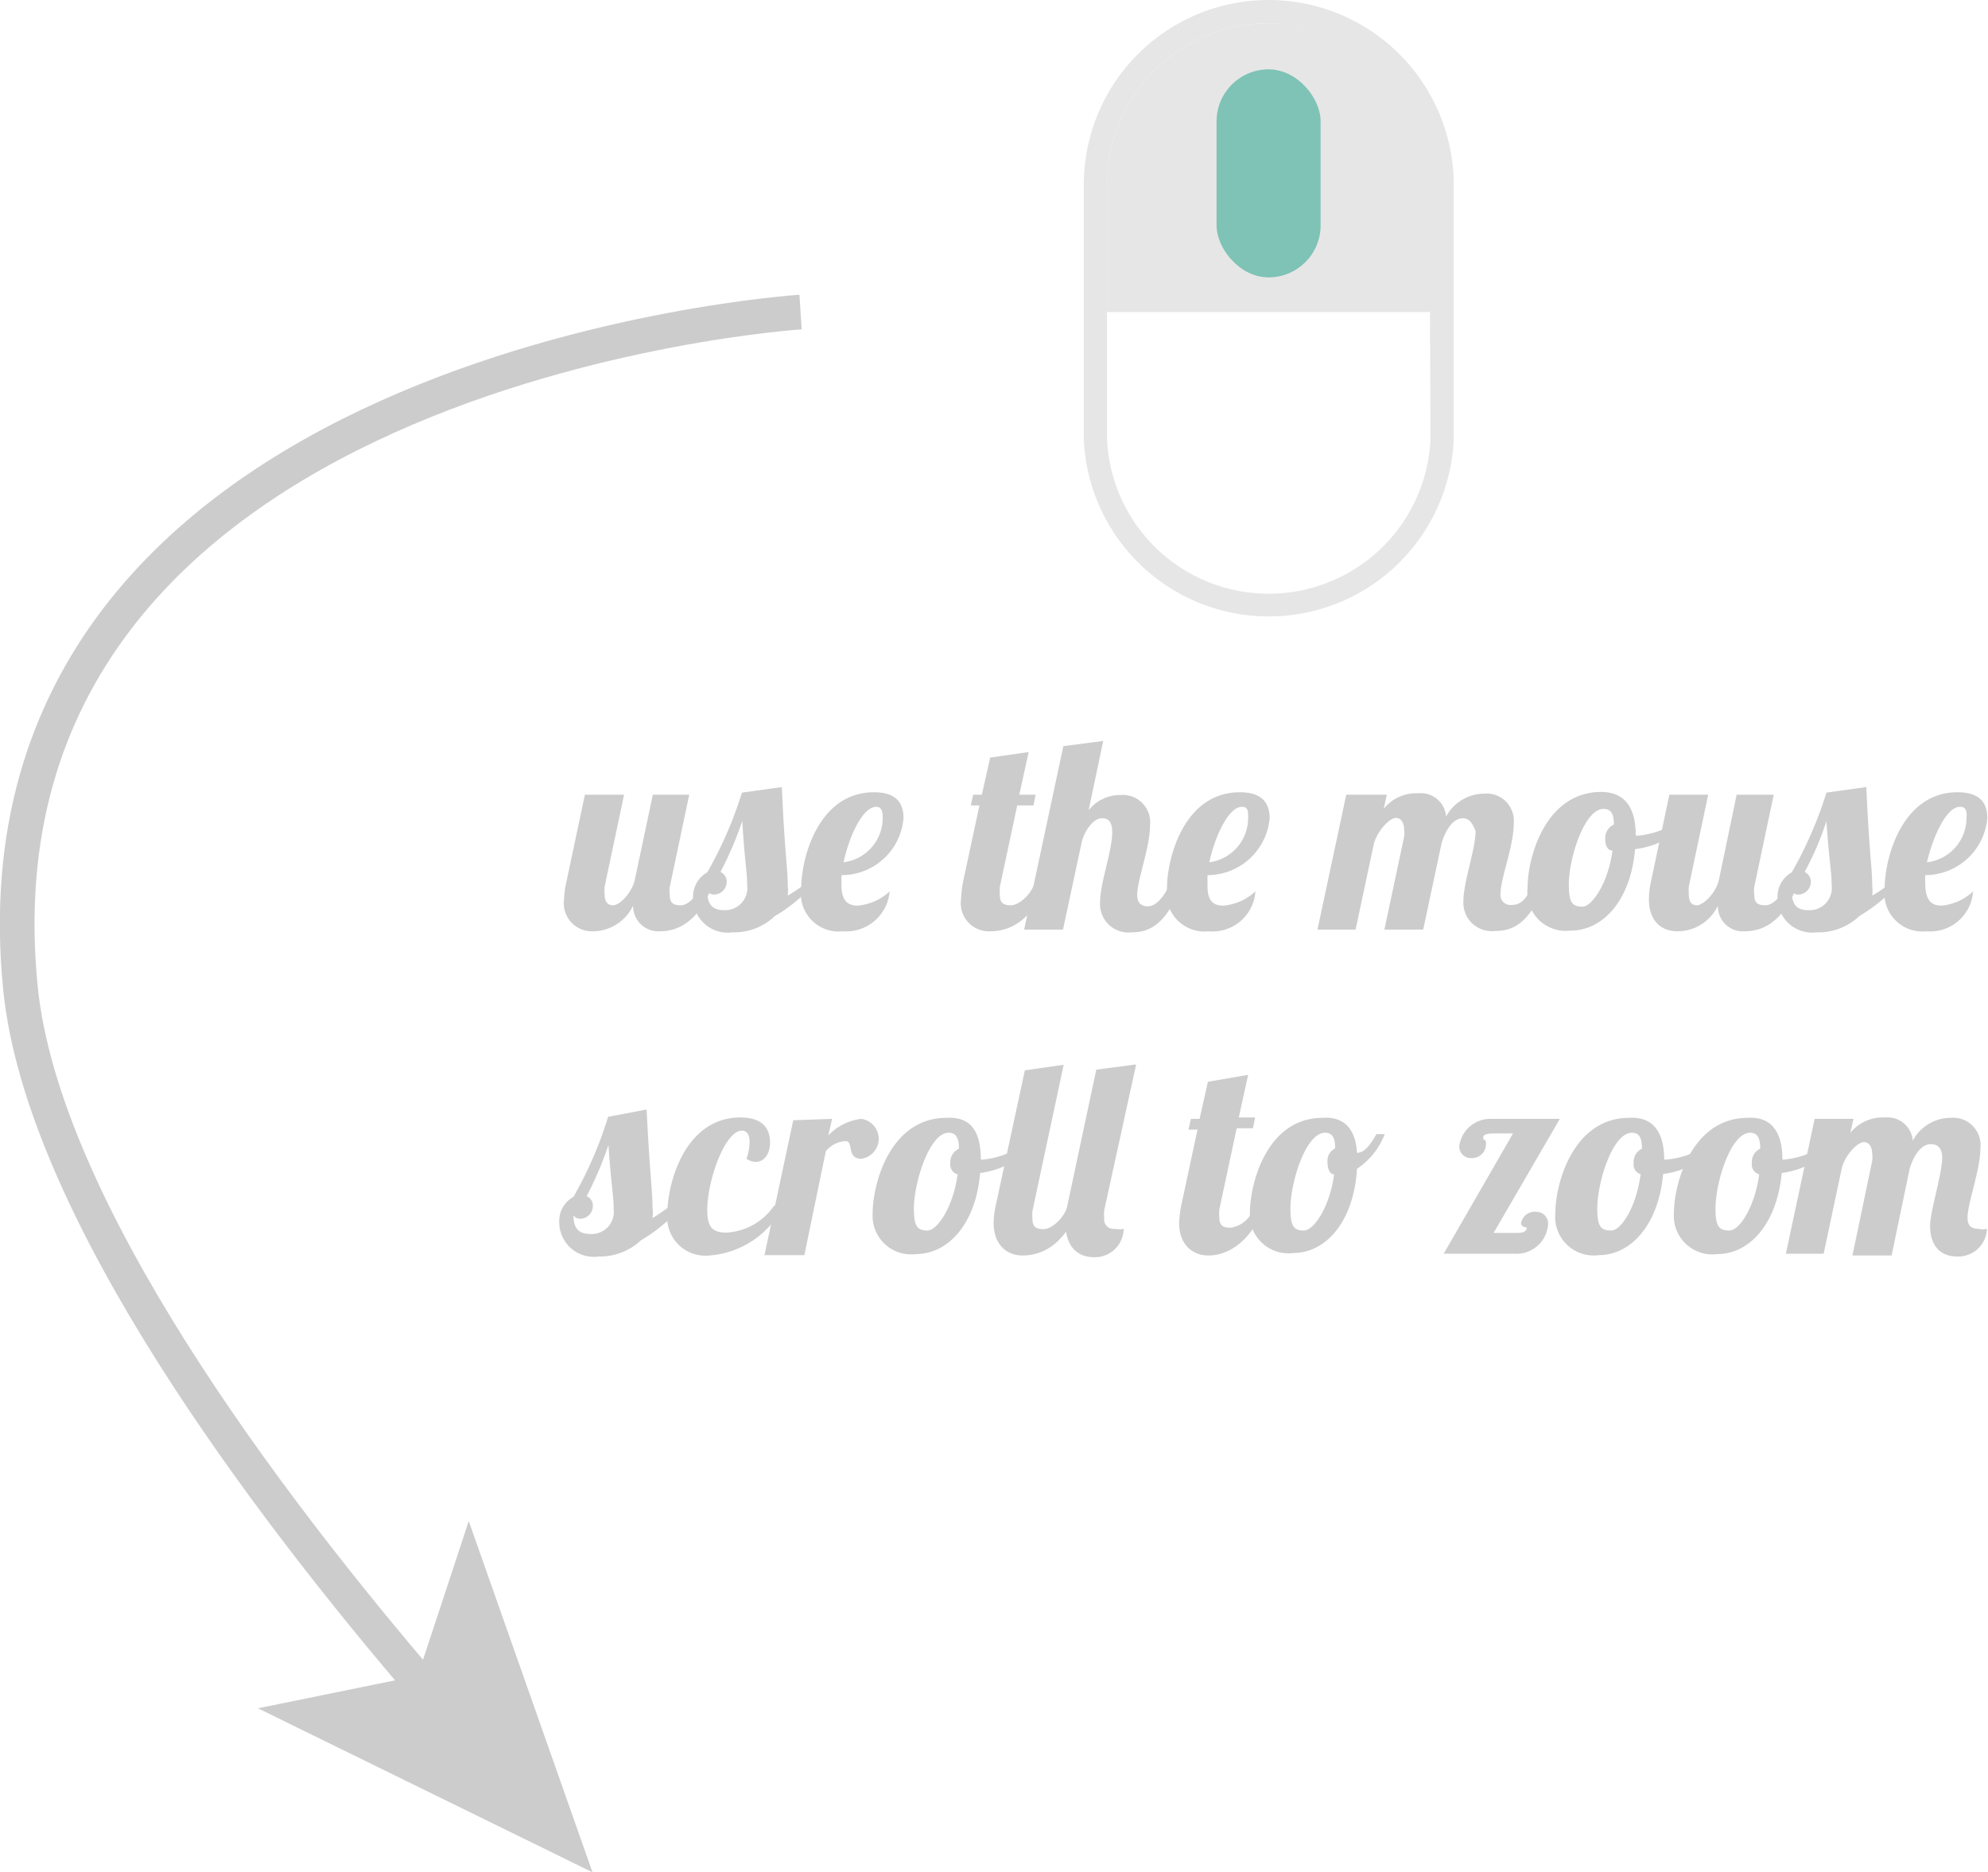 <svg xmlns="http://www.w3.org/2000/svg" viewBox="0 0 57.34 54"><defs><style>.cls-1{fill:#ccc;}.cls-2{fill:none;stroke:#ccc;stroke-miterlimit:10;}.cls-3{fill:#e6e6e6;}.cls-4{fill:#16a085;opacity:0.5;}</style></defs><title>Artboard 9_1</title><g id="tip2"><g id="txt2"><path class="cls-1" d="M19.88,22.92l-.56,2.65a.8.8,0,0,0,0,.25c0,.22.1.29.32.29s.51-.3.63-.69h.32c-.44,1.27-1.14,1.44-1.56,1.44a.73.73,0,0,1-.77-.74,1.29,1.29,0,0,1-1.15.74.81.81,0,0,1-.84-.93,2.58,2.58,0,0,1,.07-.51l.53-2.5H18l-.56,2.65a.89.89,0,0,0,0,.22c0,.18.06.32.24.32s.5-.3.62-.69l.53-2.5Z"/><path class="cls-1" d="M23.54,25.42a4.61,4.61,0,0,1-1.19,1,1.7,1.7,0,0,1-1.22.47,1,1,0,0,1-1.14-1,.8.8,0,0,1,.41-.73,11.48,11.48,0,0,0,1-2.3l1.15-.16c.09,2,.17,2.32.17,2.83a1.39,1.39,0,0,1,0,.3,3.65,3.65,0,0,0,.56-.39Zm-2.93.38a.23.23,0,0,1-.21-.1c0,.37.14.55.48.55a.64.64,0,0,0,.67-.73c0-.4-.07-.64-.14-1.84a10.32,10.32,0,0,1-.63,1.47.3.3,0,0,1,.18.27A.37.37,0,0,1,20.61,25.8Z"/><path class="cls-1" d="M24.74,26.12a1.57,1.57,0,0,0,.92-.41,1.26,1.26,0,0,1-1.35,1.15,1.09,1.09,0,0,1-1.2-1.24c0-.89.5-2.77,2.1-2.77.69,0,.85.36.85.75a1.79,1.79,0,0,1-1.79,1.64c0,.08,0,.17,0,.24C24.26,26,24.47,26.12,24.74,26.12Zm.53-2.85c-.39,0-.78.86-.94,1.6a1.29,1.29,0,0,0,1.13-1.29C25.46,23.39,25.42,23.27,25.27,23.27Z"/><path class="cls-1" d="M29.67,21.69l-.27,1.23h.47l-.06.31h-.47l-.5,2.34a1.29,1.29,0,0,0,0,.25c0,.22.1.29.32.29s.59-.3.7-.69h.33c-.44,1.27-1.21,1.44-1.63,1.44a.81.81,0,0,1-.84-.93,3.49,3.49,0,0,1,.06-.51l.47-2.19H28l.07-.31h.25l.24-1.07Z"/><path class="cls-1" d="M31.79,23.6c-.31,0-.55.48-.59.69l-.54,2.52H29.54l1.13-5.29,1.15-.15-.42,2a1.15,1.15,0,0,1,.91-.44.79.79,0,0,1,.86.88c0,.63-.37,1.57-.37,2,0,.19.08.33.31.33s.48-.28.65-.69h.33c-.44,1.28-1,1.44-1.45,1.44a.82.82,0,0,1-.91-.88c0-.53.35-1.48.35-2C32.08,23.74,32,23.6,31.79,23.6Z"/><path class="cls-1" d="M35.29,26.12a1.57,1.57,0,0,0,.92-.41,1.24,1.24,0,0,1-1.35,1.15,1.09,1.09,0,0,1-1.2-1.24c0-.89.5-2.77,2.1-2.77.69,0,.86.36.86.75a1.8,1.8,0,0,1-1.79,1.64,2.12,2.12,0,0,0,0,.24C34.81,26,35,26.12,35.29,26.12Zm.53-2.85c-.39,0-.78.86-.94,1.6A1.29,1.29,0,0,0,36,23.58C36,23.39,36,23.27,35.82,23.27Z"/><path class="cls-1" d="M42.19,23.6c-.28,0-.49.33-.61.72l-.53,2.49H39.93l.57-2.68a.58.58,0,0,0,0-.19c0-.18-.07-.35-.24-.35s-.51.34-.63.73l-.53,2.49H38l.83-3.89H40l-.09.41a1.19,1.19,0,0,1,1-.45.73.73,0,0,1,.8.67,1.26,1.26,0,0,1,1.08-.66.79.79,0,0,1,.87.88c0,.63-.38,1.57-.38,2a.29.29,0,0,0,.32.33c.34,0,.48-.28.65-.69h.33c-.44,1.28-1,1.44-1.45,1.44a.82.82,0,0,1-.92-.88c0-.53.35-1.48.35-2C42.47,23.74,42.38,23.6,42.19,23.6Z"/><path class="cls-1" d="M47.18,24.1h.09a2.52,2.52,0,0,0,1.2-.46l.07.21a2.44,2.44,0,0,1-1.38.64c-.12,1.44-.9,2.35-1.86,2.35a1.11,1.11,0,0,1-1.24-1.23c0-.9.52-2.77,2.13-2.77C46.86,22.85,47.18,23.28,47.18,24.1Zm-.67.43c-.16,0-.21-.17-.21-.33a.43.43,0,0,1,.25-.42c0-.33-.1-.45-.3-.45-.55,0-1,1.42-1,2.18,0,.52.1.64.39.64S46.39,25.44,46.51,24.53Z"/><path class="cls-1" d="M51.16,22.92l-.56,2.65a.85.85,0,0,0,0,.25c0,.22.1.29.32.29s.52-.3.63-.69h.33c-.44,1.27-1.14,1.44-1.56,1.44a.72.72,0,0,1-.77-.74,1.29,1.29,0,0,1-1.16.74c-.46,0-.83-.28-.83-.93a2.5,2.5,0,0,1,.06-.51l.53-2.5h1.12l-.56,2.65a1.8,1.8,0,0,0,0,.22c0,.18.06.32.23.32s.51-.3.63-.69l.52-2.5Z"/><path class="cls-1" d="M54.82,25.42a4.78,4.78,0,0,1-1.19,1,1.71,1.71,0,0,1-1.23.47,1,1,0,0,1-1.13-1,.8.8,0,0,1,.41-.73,11.48,11.48,0,0,0,1-2.3l1.15-.16c.09,2,.17,2.32.17,2.83a1.39,1.39,0,0,1,0,.3,3.65,3.65,0,0,0,.56-.39Zm-2.93.38a.22.22,0,0,1-.21-.1c0,.37.13.55.47.55a.64.64,0,0,0,.68-.73c0-.4-.07-.64-.15-1.84a8.45,8.45,0,0,1-.63,1.47.3.3,0,0,1,.18.27A.37.37,0,0,1,51.89,25.8Z"/><path class="cls-1" d="M56,26.12a1.54,1.54,0,0,0,.91-.41,1.24,1.24,0,0,1-1.34,1.15,1.1,1.1,0,0,1-1.21-1.24c0-.89.51-2.77,2.1-2.77.7,0,.86.36.86.75a1.8,1.8,0,0,1-1.79,1.64,2.12,2.12,0,0,0,0,.24C55.53,26,55.74,26.12,56,26.12Zm.53-2.85c-.39,0-.78.86-.95,1.6a1.29,1.29,0,0,0,1.14-1.29C56.74,23.39,56.69,23.27,56.55,23.27Z"/><path class="cls-1" d="M19.68,34.77a4.65,4.65,0,0,1-1.19,1,1.74,1.74,0,0,1-1.22.47,1,1,0,0,1-1.14-1,.79.79,0,0,1,.41-.72,11.32,11.32,0,0,0,1-2.31L18.65,32c.1,2,.17,2.32.17,2.83a1,1,0,0,1,0,.3,4.86,4.86,0,0,0,.56-.39Zm-2.93.38a.23.23,0,0,1-.21-.1c0,.36.14.54.48.54a.64.64,0,0,0,.68-.72c0-.41-.07-.65-.15-1.85a10,10,0,0,1-.63,1.48.29.29,0,0,1,.18.27A.37.37,0,0,1,16.75,35.15Z"/><path class="cls-1" d="M21.62,32.93c0-.19-.07-.32-.22-.32-.49,0-1,1.43-1,2.29,0,.53.18.65.56.65a1.78,1.78,0,0,0,1.37-.78h.27a2.6,2.6,0,0,1-2.14,1.44A1.1,1.1,0,0,1,19.25,35c0-.9.52-2.77,2.1-2.77.69,0,.86.36.86.72s-.19.56-.41.56a.48.48,0,0,1-.27-.09A1.43,1.43,0,0,0,21.62,32.93Z"/><path class="cls-1" d="M24,32.27l-.11.48a1.56,1.56,0,0,1,.95-.48.58.58,0,0,1,0,1.15c-.43,0-.21-.51-.45-.51a.81.81,0,0,0-.57.29l-.62,3H22.05l.83-3.89Z"/><path class="cls-1" d="M28.29,33.44a.18.18,0,0,0,.09,0,2.44,2.44,0,0,0,1.2-.47l.07.21a2.45,2.45,0,0,1-1.38.65c-.12,1.44-.9,2.34-1.86,2.34A1.11,1.11,0,0,1,25.17,35c0-.89.52-2.76,2.13-2.76C28,32.2,28.29,32.63,28.29,33.44Zm-.67.43a.29.29,0,0,1-.21-.32.43.43,0,0,1,.25-.42c0-.33-.1-.46-.3-.46-.55,0-1,1.43-1,2.19,0,.51.1.63.39.63S27.5,34.79,27.62,33.87Z"/><path class="cls-1" d="M30.68,30.71l-.9,4.21a1.2,1.2,0,0,0,0,.24c0,.22.1.29.32.29s.58-.29.7-.68h.33c-.45,1.27-1.22,1.44-1.64,1.44s-.83-.28-.83-.94a2.41,2.41,0,0,1,.06-.5l.84-3.9Z"/><path class="cls-1" d="M31.85,34.9a1,1,0,0,0,0,.23.27.27,0,0,0,.31.31.52.52,0,0,0,.25,0,.83.83,0,0,1-.85.82c-.47,0-.83-.29-.83-1a2.5,2.5,0,0,1,.06-.51l.83-3.9,1.15-.15Z"/><path class="cls-1" d="M36,31l-.27,1.23h.47l-.06.31h-.47l-.5,2.34a1.2,1.2,0,0,0,0,.24c0,.22.1.29.32.29a.83.83,0,0,0,.7-.68h.33C36,36,35.27,36.21,34.85,36.21s-.84-.28-.84-.94a3.37,3.37,0,0,1,.06-.5l.47-2.19h-.26l.07-.31h.25l.24-1.07Z"/><path class="cls-1" d="M39.14,33.25c.27,0,.47-.39.56-.54h.24a2.11,2.11,0,0,1-.8,1c-.09,1.49-.87,2.43-1.85,2.43A1.11,1.11,0,0,1,36.05,35c0-.89.5-2.76,2.1-2.76C38.77,32.2,39.1,32.56,39.14,33.25Zm-.66.62c-.12,0-.19-.15-.19-.35a.4.4,0,0,1,.22-.4c0-.33-.1-.45-.29-.45-.56,0-1,1.43-1,2.19,0,.51.1.63.39.63S38.36,34.79,38.48,33.87Z"/><path class="cls-1" d="M43.87,35.29a.4.4,0,0,1,.44-.34.34.34,0,0,1,.34.38.91.91,0,0,1-.95.83H41.64l2-3.47h-.43c-.25,0-.43,0-.43.12s.08,0,.08.18a.4.4,0,0,1-.42.41.33.33,0,0,1-.35-.34.9.9,0,0,1,.9-.79h2l-1.91,3.29c.13,0,.38,0,.59,0s.35,0,.37-.16A.16.16,0,0,1,43.87,35.29Z"/><path class="cls-1" d="M48,33.44a.15.15,0,0,0,.09,0A2.41,2.41,0,0,0,49.27,33l.07.21a2.42,2.42,0,0,1-1.37.65c-.13,1.44-.91,2.34-1.86,2.34A1.11,1.11,0,0,1,44.86,35c0-.89.53-2.76,2.13-2.76C47.66,32.2,48,32.63,48,33.44Zm-.67.43a.29.29,0,0,1-.21-.32.42.42,0,0,1,.24-.42c0-.33-.09-.46-.29-.46-.56,0-1,1.43-1,2.19,0,.51.1.63.4.63S47.2,34.79,47.32,33.87Z"/><path class="cls-1" d="M51.41,33.44a.13.13,0,0,0,.08,0,2.4,2.4,0,0,0,1.2-.47l.07.21a2.42,2.42,0,0,1-1.37.65c-.13,1.44-.91,2.34-1.86,2.34A1.11,1.11,0,0,1,48.28,35c0-.89.53-2.76,2.13-2.76C51.08,32.2,51.41,32.63,51.41,33.44Zm-.67.43a.29.29,0,0,1-.21-.32.42.42,0,0,1,.24-.42c0-.33-.09-.46-.29-.46-.56,0-1,1.43-1,2.19,0,.51.1.63.4.63S50.62,34.79,50.74,33.87Z"/><path class="cls-1" d="M55.69,33c-.28,0-.49.32-.61.71l-.52,2.5H53.43L54,33.48a.69.69,0,0,0,0-.2c0-.17-.07-.34-.24-.34s-.51.33-.63.72l-.53,2.5H51.51l.83-3.89h1.12l-.09.4a1.21,1.21,0,0,1,1-.44.73.73,0,0,1,.8.67,1.24,1.24,0,0,1,1.09-.66.79.79,0,0,1,.86.88c0,.63-.37,1.57-.37,2,0,.19.07.32.31.32a.47.47,0,0,0,.25,0,.83.83,0,0,1-.85.8c-.6,0-.79-.44-.79-.88s.35-1.49.35-2C56,33.09,55.88,33,55.69,33Z"/></g><g id="arrow2"><path class="cls-2" d="M23.09,9S-1.2,10.56.59,28.5c.64,6.34,7.09,14.88,11.74,20.29"/><polygon class="cls-1" points="17.09 54 7.44 49.27 12.05 48.33 13.52 43.87 17.09 54"/></g><g id="mouse2"><path class="cls-3" d="M36.59,0a5.33,5.33,0,0,0-5.33,5.33v7.34a5.34,5.34,0,0,0,10.67,0V5.33A5.34,5.34,0,0,0,36.59,0Zm4.67,12.67a4.67,4.67,0,0,1-9.33,0V5.33A4.66,4.66,0,0,1,36.56.67h0a4.67,4.67,0,0,1,4.67,4.66Z"/><path class="cls-3" d="M41.26,5.33V9h-4.7V.67h0A4.67,4.67,0,0,1,41.26,5.33Z"/><path class="cls-3" d="M36.56.67V9H31.93V5.33A4.66,4.66,0,0,1,36.56.67Z"/><rect class="cls-4" x="35.09" y="2" width="3" height="6" rx="1.5" ry="1.5"/></g></g></svg>